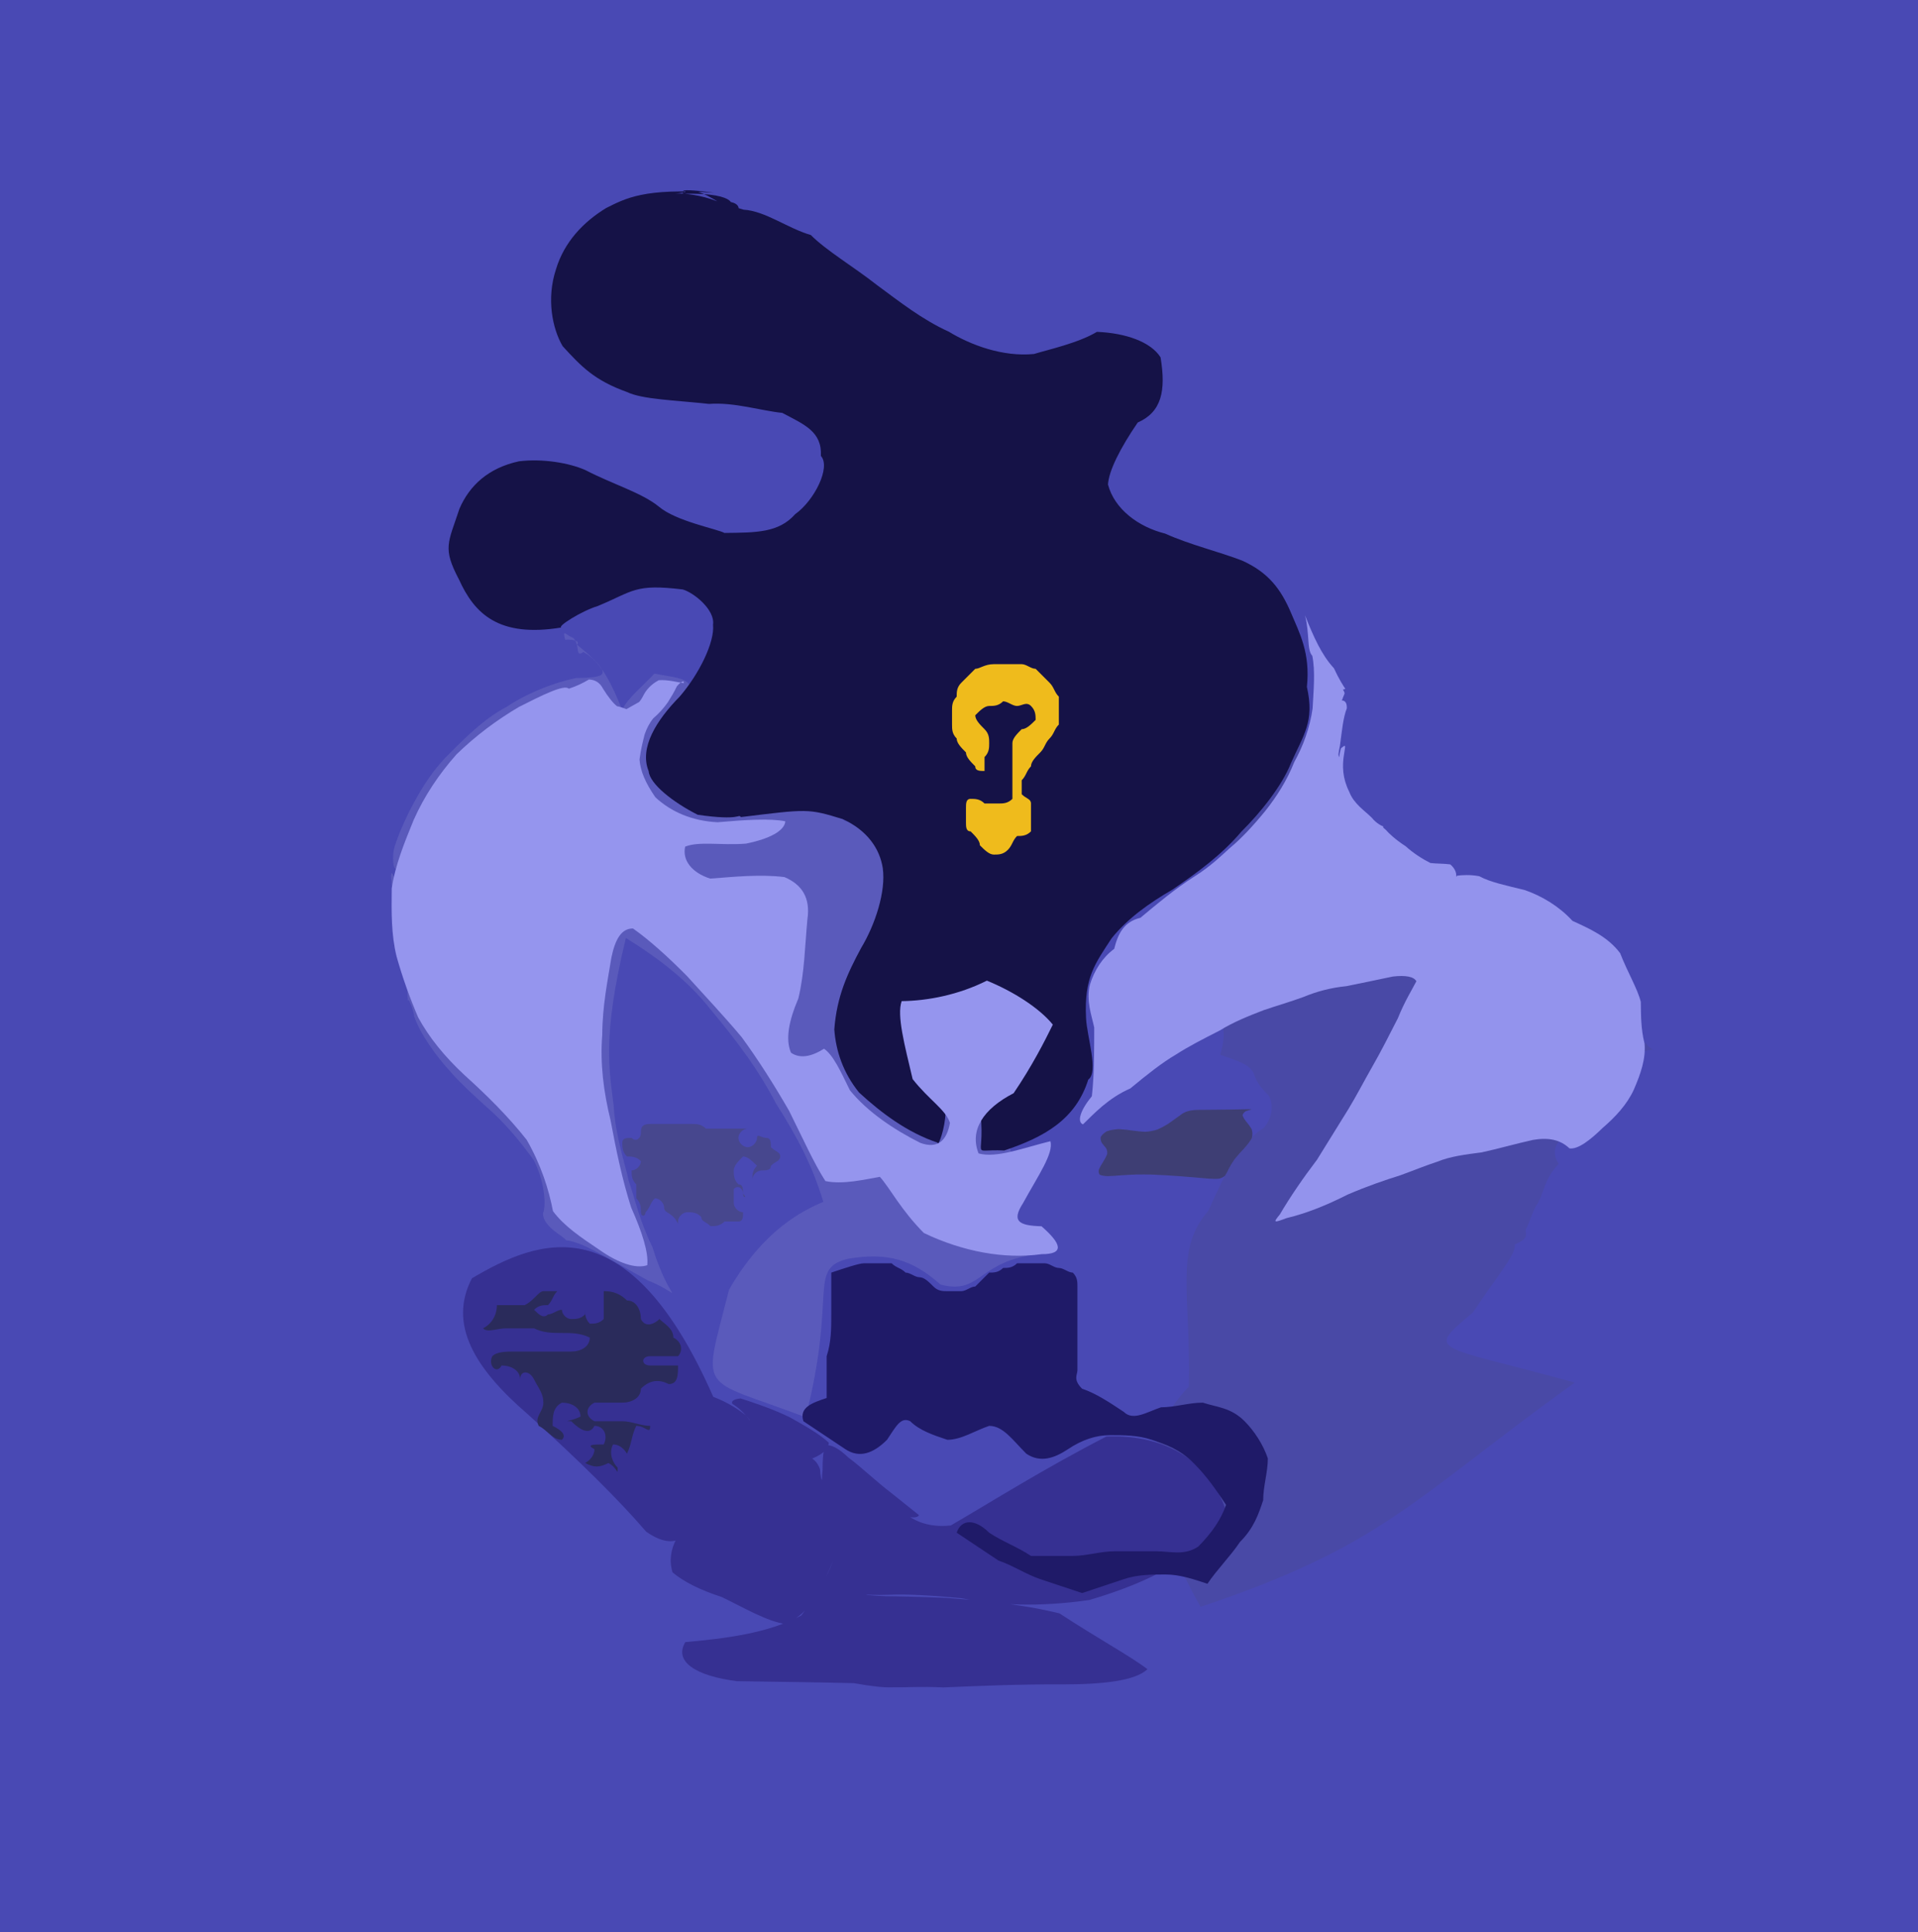 <?xml version="1.0" ?>
<svg xmlns="http://www.w3.org/2000/svg" version="1.1" width="413" height="416">
  <defs/>
  <g>
    <path d="M -2.384 -4.433 C -1.11 -4.446 0.043 -4.513 1.12 -4.51 C 2.13 -4.515 3.036 -4.411 3.834 -4.287 C 4.535 -4.089 5.363 -3.832 6.401 -3.541 C 7.668 -3.271 9.402 -3.055 11.857 -2.892 C 15.007 -2.824 18.99 -2.901 23.896 -3.11 C 29.694 -3.323 36.431 -3.585 44.034 -3.948 C 52.405 -4.276 61.468 -4.594 71.032 -4.85 C 80.986 -5.039 91.246 -5.142 101.702 -5.184 C 112.214 -5.173 122.7 -5.136 133.166 -5.091 C 143.581 -5.051 153.924 -4.996 164.159 -4.99 C 174.292 -5.015 184.387 -5.02 194.366 -5.051 C 204.351 -5.066 214.288 -5.069 224.152 -5.068 C 233.978 -5.048 243.728 -5.008 253.54 -4.98 C 263.387 -4.964 273.234 -4.941 283.164 -4.945 C 293.217 -4.938 303.546 -4.905 314.118 -4.839 C 324.833 -4.815 335.802 -4.716 346.861 -4.677 C 357.974 -4.691 369.146 -4.787 380.087 -4.962 C 390.476 -5.155 400.014 -4.453 408.298 -3.526 C 414.25 -1.077 417.467 5.37 418.918 12.935 C 419.095 21.591 418.563 31.531 417.929 42.26 C 417.678 53.821 417.711 65.525 417.849 77.095 C 417.891 88.482 417.87 99.988 417.856 111.327 C 417.857 122.157 417.859 132.805 417.858 143.17 C 417.858 153.226 417.858 163.182 417.858 173.039 C 417.858 182.777 417.858 192.498 417.858 202.297 C 417.858 211.981 417.858 221.632 417.858 231.393 C 417.858 241.095 417.858 250.818 417.858 260.71 C 417.858 270.716 417.858 280.908 417.858 291.404 C 417.856 302.243 417.857 313.433 417.867 324.951 C 417.874 336.672 417.834 348.566 417.771 360.49 C 417.811 372.165 418.076 383.243 418.533 393.45 C 418.806 402.557 418.014 410.196 415.338 416.083 C 410.394 419.889 403.506 421.82 394.967 422.287 C 385.165 421.868 374.399 421.21 363.078 420.773 C 351.445 420.688 339.69 420.773 328.063 420.869 C 316.661 420.88 305.531 420.861 294.682 420.856 C 284.145 420.858 273.871 420.859 263.811 420.858 C 253.856 420.858 244.01 420.858 234.277 420.858 C 224.574 420.858 214.764 420.858 205.112 420.858 C 195.428 420.858 185.663 420.858 175.952 420.858 C 166.219 420.858 156.284 420.858 146.166 420.858 C 135.897 420.859 125.342 420.858 114.415 420.856 C 103.288 420.861 91.902 420.881 80.279 420.869 C 68.676 420.762 57.218 420.681 46.085 420.795 C 35.519 421.299 25.834 421.969 16.541 422.215 C 7.025 422.15 -2.28 422.62 -7.075 419.863 C -3.132 406.542 -4.314 397.687 -4.798 387.746 C -4.754 377.021 -4.665 365.841 -4.624 354.546 C -4.67 343.187 -4.682 331.879 -4.771 320.884 C -4.842 310.134 -4.904 299.582 -4.948 289.327 C -4.973 279.24 -5.001 269.255 -5.011 259.37 C -5.03 249.571 -5.037 239.756 -5.06 229.873 C -5.06 219.978 -5.058 210.025 -5.036 200.031 C -5.028 189.983 -5.042 179.998 -5.045 170.016 C -5.048 159.983 -5.055 150.036 -5.055 140.18 C -5.042 130.246 -5.002 120.271 -4.944 110.375 C -4.885 100.441 -4.838 90.376 -4.791 80.322 C -4.778 70.276 -4.785 60.064 -4.801 49.788 C -4.893 39.615 -5.012 29.351 -5.168 19.051 C -5.34 8.733 -5.531 -1.678 -2.384 -4.433" stroke-width="0.0" fill="rgb(73, 73, 180)" opacity="1" stroke="rgb(6, 158, 243)" stroke-opacity="0.105" stroke-linecap="round" stroke-linejoin="round"/>
    <path d="M 124.242 138.809 C 124.942 138.055 123.589 137.685 121.955 137.706 C 121.555 138.283 121.403 135.994 121.499 136.439 C 121.824 136.196 121.76 136.597 123.481 137.394 C 124.981 139.02 123.78 141.672 125.621 140.385 C 128.298 141.815 130.784 144.568 134.193 153.452 C 133.056 152.14 139.184 146.992 140.923 145.031 C 147.707 146.352 148.749 145.585 149.76 151.69 C 153.175 152.081 154.296 155.449 155.8 158.022 C 157.674 160.756 159.071 163.518 161.193 165.797 C 163.266 167.426 165.931 168.937 169.691 169.98 C 172.848 171.902 176.314 172.536 182.068 173.669 C 180.098 177.395 181.195 178 194.928 175.558 C 190.754 184.743 192.399 186.386 193.87 190.338 C 186.953 198.821 188.029 202.999 188.01 206.633 C 187.746 209.791 187.809 212.746 187.824 215.107 C 187.876 217.026 188.118 218.727 188.491 220.008 C 189.02 220.807 189.855 221.329 191.055 221.365 C 191.612 220.759 191.495 219.439 191.259 216.732 C 198.144 218.3 198.607 216.84 197.844 216.425 C 205.369 217.105 208.72 215.641 210.248 209.773 C 214.05 209.063 216.593 210.351 213.391 215.027 C 218.035 215.374 219.561 217.24 219.829 219.36 C 219.972 221.551 220.269 222.38 230 225.556 C 226.526 230.332 223.727 233.248 220.825 235.719 C 216.113 237.917 215.383 240.751 214.896 243.103 C 216.178 243.679 218.308 247.149 217.547 249.887 C 215.081 253.94 214.848 256.15 214.379 258.175 C 213.687 259.822 212.799 261.123 211.776 262.304 C 210.693 263.538 209.273 264.187 208.055 264.364 C 207.19 263.886 206.956 264.276 221.231 270.373 C 210.452 272.412 210.768 278.75 202.515 276.572 C 196.337 271.05 190.898 269.639 182.644 271.014 C 173.788 273.165 180.315 278.663 173.464 305.146 C 150.11 296.272 151.208 300.581 156.987 277.672 C 164.54 264.57 173.055 260.595 177.293 258.746 C 174.898 250.978 171.822 245.022 167.058 237.536 C 163.532 230.725 159.221 224.781 152.959 217.284 C 148.192 211.224 141.912 206.387 134.774 201.948 C 129.515 223.579 131.288 230.593 132.163 238.25 C 132.544 244.788 134.574 250.389 135.378 254.233 C 136.77 258.339 137.794 263.073 140.476 268.484 C 144.447 281.351 148.01 279.148 139.39 275.628 C 129.399 270.096 125.569 267.526 121.871 267.025 C 121.392 266.14 116.917 264.225 116.932 261.24 C 117.737 259.173 117.052 253.749 114.866 249.682 C 112.266 246.114 109.473 242.714 106.393 239.796 C 103.454 237.117 99.5 233.694 96.807 230.53 C 93.931 227.426 90.365 222.441 89.151 218.734 C 89.338 218.479 87.822 214.057 87.851 215.664 C 87.291 208.943 87.875 202.327 88.761 196.479 C 84.888 203.14 86.654 206.819 85.66 203.647 C 85.144 193.896 83.005 184.318 85.131 189.431 C 89.001 194.434 87.693 188.069 87.088 186.509 C 85.078 188.385 86.693 187.7 85.966 186.27 C 84.909 188.641 84.293 185.423 84.851 182.727 C 85.387 180.826 86.402 178.241 88.037 174.893 C 91.023 169.01 93.696 165.198 97.038 161.988 C 99.635 159.435 103.998 154.828 109.173 152.143 C 111.902 150.239 117.824 147.262 124.048 145.986 C 130.415 145.813 132.771 145.761 124.242 138.809" stroke-width="0.0" fill="rgb(90, 90, 187)" opacity="1" stroke="rgb(14, 103, 180)" stroke-opacity="0.047" stroke-linecap="round" stroke-linejoin="round"/>
    <path d="M 280.21 145.191 C 280.228 146.121 280.164 147.093 280.143 148.018 C 280.077 148.928 279.999 149.895 279.903 150.904 C 279.685 151.87 279.524 152.84 279.279 153.829 C 279.069 154.768 278.975 155.619 278.846 156.423 C 278.811 157.147 278.968 157.707 279.357 157.791 C 279.81 157.505 280.605 157.304 281.566 158.727 C 282.014 158.851 283.103 158.506 283.621 157.655 C 284.512 156.514 285.66 156.851 286.775 156.642 C 287.836 156.545 288.635 156.574 288.908 156.929 C 288.127 156.965 289.173 157.263 288.341 157.234 C 289.111 158.186 288.724 159.12 288.187 160.323 C 287.961 161.856 287.996 163.824 288.294 166.096 C 288.978 168.729 290.236 171.609 291.837 174.618 C 293.245 177.942 294.683 181.469 298.979 184.026 C 303.425 185.884 307.169 188.148 311.068 190.064 C 315.031 191.671 318.887 193.008 322.763 194.181 C 326.462 195.326 329.915 196.497 333.335 197.643 C 336.255 199.154 339.121 201.044 341.708 203.091 C 344.027 205.7 346.164 208.545 348.012 211.472 C 349.75 214.316 351.336 216.965 353.559 219.166 C 351.948 223.151 353.318 224.918 354.113 226.326 C 355.905 225.79 356.073 226.061 356.373 226.292 C 356.303 226.072 355.341 225.981 354.239 224.396 C 353.548 228.323 351.693 230.294 349.533 232.23 C 347.269 234.95 344.894 237.963 341.866 241.185 C 337.784 243.758 332.801 246.167 335.625 250.604 C 332.463 253.895 332.413 256.953 331.171 258.991 C 329.918 260.784 329.688 262.516 328.524 264.807 C 328.487 265.699 329.327 266.635 326.191 267.918 C 326.39 270.196 323.023 273.799 317.158 282.58 C 306.811 291.317 308.783 289.318 339.068 297.678 C 303.596 323.302 297.792 332.769 258.514 345.969 C 245.328 322.414 245.674 309.235 255.991 298.559 C 256.41 278.269 252.86 269.019 260.177 260.728 C 264.254 251.557 267.178 246.058 272.157 242.8 C 274.26 240.271 274.09 237.506 273.228 235.944 C 272.405 235.049 270.911 233.71 270.18 231.696 C 269.526 229.208 266.58 228.453 262.764 227.112 C 264.153 222.38 263.488 219.694 261.294 217.333 C 258.936 215.285 257.45 213.098 256.265 211.103 C 255.577 209.034 255.407 207.063 255.735 204.941 C 256.518 202.846 257.347 200.465 258.281 197.862 C 259.456 195.008 260.551 191.956 267.008 188.819 C 273.97 185.313 263.913 181.234 264.812 181.068 C 266.679 177.81 267.563 176.119 268.249 174.865 C 268.341 173.599 268.128 173.281 267.616 172.926 C 266.756 173.097 265.534 173.316 264.137 173.694 C 262.614 174.112 260.83 174.39 258.904 174.458 C 257.039 174.28 255.222 173.823 253.346 173.11 C 251.685 172.098 250.122 170.83 248.726 169.254 C 247.575 167.607 246.744 165.792 246.135 164.056 C 245.849 162.409 245.99 161.033 246.415 159.873 C 247.125 159.078 248.18 158.605 249.5 158.479 C 251.008 158.644 252.573 158.956 254.275 159.396 C 255.969 159.877 257.578 160.332 259.207 160.635 C 260.734 160.777 262.128 160.666 263.53 160.262 C 264.804 159.629 266.005 158.714 267.183 157.525 C 268.34 156.231 269.417 154.751 270.586 153.225 C 271.639 151.655 272.781 150.084 273.865 148.5 C 274.998 146.868 276.086 145.331 280.21 145.191" stroke-width="0.0" fill="rgb(73, 73, 166)" opacity="1.0" stroke="rgb(95, 141, 32)" stroke-opacity="0.447" stroke-linecap="round" stroke-linejoin="round"/>
    <path d="M 153.791 41.511 C 143.355 40.094 148.32 41.941 148.053 41.324 C 141.486 42.44 146.948 40.449 154.458 43.351 C 151.783 41.748 148.843 40.101 146.792 41.735 C 160.185 41.326 157.255 45.294 157.032 43.453 C 158.468 43.637 159.107 44.278 159.049 44.997 C 158.242 44.523 159.577 44.979 160.122 45.146 C 164.806 45.424 169.651 49.181 174.599 50.604 C 177.897 53.937 183.827 57.438 188.815 61.356 C 193.705 64.964 198.645 68.862 204.313 71.418 C 208.973 74.263 215.902 76.884 222.648 76.215 C 225.699 75.283 232.192 73.859 236.196 71.451 C 242.49 71.703 247.855 73.66 249.904 76.945 C 251.099 84.2 250.107 88.715 244.986 90.971 C 241.207 96.491 238.747 101.382 238.581 104.326 C 239.991 109.657 245.203 113.479 250.883 114.884 C 256.171 117.279 262.51 118.786 267.442 120.69 C 273.145 123.248 275.831 126.893 277.961 131.878 C 279.802 136.269 282.184 140.565 281.411 147.887 C 283.112 155.455 280.664 158.225 277.945 164.389 C 276.072 169.121 271.494 174.915 267.299 179.058 C 263.066 184.071 257.891 187.823 252.502 191.518 C 247.462 194.428 242.786 197.758 239.364 202.022 C 235.811 207.479 233.413 210.458 233.857 219.212 C 234.051 223.253 236.628 230.832 234.333 232.443 C 231.624 241.061 224.84 244.832 216.241 247.712 C 208.218 247.319 212.643 250.175 210.902 237.796 C 214.018 231.73 220.643 230.958 216.418 225.112 C 217.15 221.645 217.078 218.866 216.086 216.895 C 213.921 216.26 211.093 216.167 208.221 216.593 C 205.711 217.703 203.983 219.798 203.018 222.872 C 202.236 227.572 193.002 232.23 199.06 231.175 C 207.538 234.537 201.499 248.477 201.939 246.036 C 195.427 243.88 189.772 239.638 184.975 235.221 C 181.518 230.934 179.994 226.262 179.649 221.66 C 180.18 214.485 182.502 209.549 185.416 204.125 C 188.468 199.057 190.785 191.938 190.086 186.928 C 189.447 182.746 186.775 178.816 181.49 176.367 C 173.965 174.056 173.936 174.165 159.542 175.925 C 158.874 175.149 159.682 176.793 150.237 175.428 C 144.941 172.748 139.91 168.808 139.676 166.045 C 137.623 160.986 141.361 155.068 146.36 149.973 C 150.518 145.163 153.925 138.26 153.537 134.514 C 154.004 131.285 149.384 127.588 147.015 126.915 C 136.627 125.656 136.444 127.274 128.716 130.484 C 125.22 131.539 119.937 134.893 120.871 135.108 C 107.331 137.335 102.151 132.083 98.844 124.795 C 95.228 117.933 96.5 116.942 98.941 109.513 C 101.114 104.512 105.163 100.751 111.758 99.319 C 116.839 98.702 122.516 99.654 126.032 101.202 C 132.222 104.403 138.112 106.036 141.888 109.093 C 145.558 112.225 154.457 113.897 155.989 114.744 C 162.873 114.676 167.666 114.71 171.228 110.706 C 175.399 107.723 178.937 100.563 176.764 98.164 C 177.019 92.899 173.166 91.403 168.449 88.9 C 163.908 88.442 158.069 86.557 152.663 86.968 C 145.484 86.177 138.246 85.998 135.018 84.409 C 127.99 81.887 125.21 78.962 121.142 74.518 C 118.935 70.725 117.62 64.305 119.735 57.928 C 121.514 52.073 125.657 47.746 130.536 44.785 C 134.656 42.736 138.744 40.392 153.791 41.511" stroke-width="0.0" fill="rgb(21, 18, 71)" opacity="1" stroke="rgb(17, 241, 122)" stroke-opacity="0.907" stroke-linecap="round" stroke-linejoin="round"/>
    <path d="M 281.003 132.485 C 282.772 136.932 284.569 141.031 287.232 143.873 C 288.344 146.291 289.265 147.674 289.688 148.313 C 289.04 148.648 288.494 148.395 288.546 147.958 C 289.088 148.2 289.463 148.794 289.536 149.314 C 289.325 149.825 289.098 150.347 288.943 150.847 C 289.22 150.785 290.076 150.906 290.011 152.502 C 289.202 154.511 288.946 157.531 288.526 160.576 C 288.236 162.063 288.027 162.644 288.48 163.146 C 288.329 163.318 288.299 162.758 288.747 161.123 C 289.936 160.129 289.67 160.525 289.436 162.227 C 288.96 164.982 289.095 167.619 290.532 170.483 C 291.525 173.097 293.904 174.566 295.394 176.072 C 296.344 177.255 297.529 177.873 297.934 177.934 C 297.674 178.011 297.757 178.137 298.406 178.671 C 299.083 179.471 300.59 180.856 302.679 182.204 C 304.344 183.713 306.276 184.939 308.008 185.811 C 309.448 185.98 310.763 185.91 312.284 186.106 C 313.423 187.074 313.775 188.197 313.47 189.183 C 313.283 189.477 313.325 189.121 313.709 188.55 C 314.807 188.393 316.649 188.292 318.542 188.661 C 320.931 189.968 324.281 190.628 328.36 191.648 C 332.101 192.958 335.743 195.158 338.595 198.264 C 342.322 199.975 346.215 201.694 348.86 205.222 C 350.489 209.406 352.615 212.886 353.312 215.721 C 353.358 218.3 353.293 221.419 354.116 224.693 C 354.407 227.965 353.289 231.202 351.796 234.641 C 350.312 237.846 347.829 240.498 345.098 242.85 C 342.391 245.494 339.758 247.525 337.949 247.255 C 336.031 245.421 333.502 244.848 330.131 245.424 C 326.357 246.261 322.638 247.33 319.086 248.108 C 315.552 248.565 312.224 248.99 309.469 250.133 C 306.947 250.947 304.549 251.949 301.639 253.01 C 298.21 254.1 294.558 255.324 290.161 257.213 C 285.636 259.511 281.326 261.239 277.07 262.258 C 274.216 263.322 274.091 263.311 275.596 261.463 C 277.822 257.68 280.567 253.675 283.606 249.674 C 286.21 245.49 288.369 241.986 290.325 238.832 C 292.06 235.982 293.636 232.916 295.526 229.596 C 297.376 226.403 299.099 222.928 301.005 219.23 C 302.436 215.64 304.078 213.044 304.983 211.273 C 304.459 210.266 302.636 209.935 299.921 210.255 C 296.743 210.932 293.342 211.623 289.944 212.324 C 286.535 212.658 283.474 213.491 280.698 214.649 C 277.882 215.682 275.061 216.493 272.149 217.48 C 268.802 218.771 265.575 220.055 262.656 221.871 C 259.014 223.725 256.145 225.179 253.193 227.064 C 250.217 228.815 247.167 231.226 243.391 234.347 C 238.634 236.428 235.557 239.798 233.194 242.085 C 231.86 241.55 232.599 239.062 235.107 236.028 C 235.658 231.229 235.6 225.575 235.617 221.24 C 235.029 218.505 233.853 215.463 234.685 212.005 C 235.666 208.841 237.439 206.129 239.922 204.293 C 240.713 201.08 242.009 198.445 245.566 197.609 C 248.987 194.749 253.013 191.365 257.27 188.669 C 260.804 186.41 262.884 184.344 264.818 182.591 C 267.284 180.554 269.835 177.806 272.4 174.671 C 274.888 171.561 277.157 167.976 278.686 164.084 C 280.673 160.511 282.047 156.637 282.639 152.55 C 282.838 148.593 283.263 144.58 282.572 141.198 C 281.372 139.934 282.052 136.631 281.003 132.485" stroke-width="0.0" fill="rgb(147, 147, 237)" opacity="0.999" stroke="rgb(201, 36, 61)" stroke-opacity="0.204" stroke-linecap="round" stroke-linejoin="round"/>
    <path d="M 122.474 148.283 C 124.188 147.736 125.565 147.035 126.82 146.303 C 128.121 146.343 129.155 146.959 129.819 148.23 C 130.859 149.924 131.939 151.316 132.854 152.053 C 133.422 152.13 134.046 152.4 134.89 152.68 C 135.716 152.223 136.772 151.632 137.627 151.146 C 138.022 150.68 138.209 150.358 138.47 149.874 C 139.038 148.692 140.094 147.37 141.856 146.454 C 143.966 146.321 145.943 146.916 147.226 147.089 C 147.385 146.417 146.675 146.712 145.753 147.764 C 145.09 149.19 144.369 150.267 143.823 151.181 C 142.914 152.482 141.778 153.726 140.671 154.658 C 139.833 155.688 139.282 156.796 138.827 158.07 C 138.439 159.58 137.98 161.372 137.706 163.526 C 137.88 165.966 138.972 168.575 141.127 171.666 C 144.532 174.823 149.028 176.753 154.505 177.038 C 160.557 176.503 165.846 176.18 169.098 176.83 C 168.982 178.821 165.781 180.608 160.616 181.64 C 155.238 182.061 150.532 181.077 147.536 182.288 C 146.884 185.148 148.884 187.88 152.933 189.17 C 158.214 188.771 163.767 188.198 168.92 188.844 C 172.743 190.473 174.525 193.369 173.862 197.886 C 173.318 203.593 173.244 209.515 171.901 214.99 C 169.849 219.833 169.084 223.747 170.323 226.658 C 172.444 228.118 175.042 227.314 177.439 225.796 C 179.4 227.173 180.868 230.355 183.007 234.739 C 186.81 239.428 192.494 243.209 198.145 246.06 C 201.93 247.456 203.883 245.568 204.552 241.766 C 203.651 238.912 200.056 236.843 196.517 232.337 C 194.769 224.932 193.077 218.619 194.153 215.549 C 199.777 215.486 206.416 214.195 212.504 211.138 C 218.181 213.463 223.768 217.001 226.704 220.606 C 224.965 224.162 222.215 229.553 218.261 235.378 C 211.712 238.747 208.731 243.364 210.718 248.343 C 214.587 249.421 220.413 247.123 226.181 245.714 C 226.916 248.324 223.6 253.01 220.285 259.049 C 217.769 262.941 219.353 263.888 224.268 264.025 C 228.577 267.785 229.308 270.052 224.27 270.032 C 216.255 271.162 207.202 269.446 198.928 265.469 C 193.93 260.42 191.681 255.858 189.459 253.379 C 186.133 253.961 181.482 255.092 177.733 254.294 C 175.277 250.501 172.873 245.099 169.919 239.176 C 166.651 233.503 163.273 228.195 159.708 223.307 C 155.967 218.86 151.984 214.611 147.965 210.187 C 143.757 205.933 139.771 202.349 136.297 199.906 C 133.788 199.893 132.458 202.28 131.659 206.131 C 130.858 211.048 129.709 216.588 129.682 222.806 C 129.189 228.954 129.963 235.065 131.479 241.246 C 132.689 247.72 133.991 254.01 135.906 259.98 C 138.291 265.333 139.667 269.67 139.373 272.41 C 136.898 273.24 133.123 271.952 129.074 269.097 C 125.06 266.4 121.49 264.017 119.07 260.769 C 118.171 256.068 116.496 250.809 113.416 245.421 C 109.426 240.355 104.724 235.72 99.989 231.45 C 95.735 227.48 92.404 223.393 90.047 219.057 C 88.179 214.703 86.672 210.472 85.403 205.968 C 84.208 201.146 84.302 196.318 84.348 191.276 C 85.074 186.379 87.078 181.414 89.093 176.505 C 91.362 171.391 94.556 166.631 98.287 162.431 C 102.405 158.426 106.952 155.034 111.738 152.211 C 116.605 149.752 121.535 147.267 122.474 148.283" stroke-width="0.0" fill="rgb(149, 149, 238)" opacity="1" stroke="rgb(77, 141, 167)" stroke-opacity="0.767" stroke-linecap="round" stroke-linejoin="round"/>
    <path d="M 153.583 300.748 C 156.749 301.934 159.137 303.557 160.626 304.75 C 161.429 305.728 161.561 306.128 161.373 305.672 C 160.485 304.479 159.136 303.139 157.711 302.261 C 157.344 301.716 158.027 301.227 159.477 301.092 C 162.197 301.987 166.015 303.194 170.08 305.156 C 173.812 307.241 176.751 308.978 178.473 310.634 C 178.284 312.276 176.686 313.439 174.15 314.298 C 171.091 315.484 167.942 316.277 165.106 316.176 C 162.739 315.838 160.794 315.723 159.268 315.603 C 158.188 315.659 157.518 315.711 157.138 315.739 C 156.889 315.995 156.584 316.372 156.174 316.652 C 155.711 316.74 155.153 316.841 154.548 317.083 C 153.951 317.367 153.461 317.509 153.071 317.395 C 152.857 316.934 152.866 316.812 153.006 316.759 C 153.318 316.803 153.755 316.879 154.285 316.845 C 155.093 316.575 156.005 316.26 156.933 315.784 C 157.793 315.419 158.588 315.293 159.454 315.518 C 160.614 315.708 162.003 315.731 163.608 315.614 C 165.248 315.688 166.587 315.579 167.894 315.21 C 169.574 315.128 171.679 314.478 173.709 313.643 C 175.092 313.819 176.025 314.817 176.572 316.327 C 176.642 317.759 176.865 318.583 176.984 318.682 C 177.046 318.402 176.968 317.814 177.129 316.563 C 177.11 314.558 177.209 312.507 177.732 311.193 C 178.862 310.975 180.534 311.748 182.634 313.777 C 185.697 316.068 188.742 319.054 191.978 321.493 C 194.66 323.617 196.755 325.339 197.883 326.223 C 197.635 326.766 196.603 326.829 195.3 326.533 C 194.406 326.324 194.556 326.207 195.386 326.276 C 196.994 327.374 199.911 328.973 204.743 328.441 C 213.28 323.47 224.894 316.152 238.216 309.309 C 251.259 308.695 260.907 315.057 264.08 325.634 C 258.844 335.192 247.479 340.683 234.568 344.493 C 223.676 346.057 214.616 345.64 207.057 344.109 C 200.67 343.506 195.215 343.183 191.415 343.363 C 188.562 343.473 186.275 343.338 184.885 343.227 C 184.736 342.852 185.583 343.033 186.803 343.421 C 188.011 343.553 189.192 343.606 190.758 343.682 C 193.484 343.693 197.841 343.801 203.66 344.03 C 210.634 344.561 219.16 345.2 228.127 347.365 C 236.359 352.764 243.387 356.563 247.082 359.391 C 244.475 361.87 237.683 362.665 228.634 362.662 C 218.947 362.61 210.065 363.026 203.134 363.315 C 198.301 363.065 194.844 363.346 192.421 363.287 C 190.307 363.374 187.841 363.099 183.85 362.4 C 177.474 362.233 168.677 362.111 158.689 361.974 C 149.735 360.826 145.059 357.72 147.574 353.557 C 156.001 352.794 165.34 351.702 172.528 347.821 C 176.845 342.354 178.772 337.838 179.634 335.41 C 179.783 335.295 178.854 337.258 177.355 340.675 C 175.698 344.683 172.902 347.917 169.233 349.681 C 165.173 349.114 160.467 346.297 155.419 343.851 C 150.694 342.315 147.218 340.568 144.828 338.553 C 144.011 336.019 144.511 333.48 145.6 331.44 C 147.26 329.534 148.583 327.84 149.191 326.87 C 149.249 326.898 148.669 328.24 147.613 330.421 C 145.876 332.28 143.056 332.537 139.136 329.776 C 133.384 323.061 124.638 314.404 113.601 304.456 C 102.156 294.591 96.468 285.096 101.622 275.225 C 116.233 266.582 135.339 259.272 153.583 300.748" stroke-width="0.0" fill="rgb(54, 48, 146)" opacity="1.0" stroke="rgb(24, 46, 202)" stroke-opacity="0.379" stroke-linecap="round" stroke-linejoin="round"/>
    <path d="M 257.809 238.964 C 258.932 238.95 260.051 238.948 261.173 238.936 C 262.31 238.92 263.443 238.911 264.562 238.9 C 265.651 238.873 266.663 238.853 267.579 238.846 C 268.345 238.824 268.929 238.813 269.327 238.825 C 269.521 238.828 269.504 238.86 269.314 238.913 C 269.007 238.994 268.61 239.12 268.209 239.289 C 267.874 239.505 267.642 239.774 267.558 240.101 C 267.653 240.474 267.898 240.915 268.273 241.394 C 268.716 241.922 269.146 242.49 269.505 243.091 C 269.724 243.721 269.739 244.385 269.543 245.068 C 269.142 245.779 268.571 246.508 267.9 247.255 C 267.182 248.013 266.494 248.776 265.879 249.53 C 265.359 250.27 264.941 250.97 264.605 251.625 C 264.321 252.213 264.063 252.714 263.796 253.126 C 263.463 253.439 263.043 253.647 262.522 253.777 C 261.87 253.836 261.118 253.826 260.267 253.77 C 259.318 253.694 258.311 253.606 257.259 253.506 C 256.179 253.411 255.093 253.328 254.029 253.249 C 252.975 253.164 251.95 253.094 250.952 253.041 C 249.965 252.977 248.988 252.934 248.009 252.896 C 247.001 252.867 245.962 252.867 244.886 252.874 C 243.78 252.912 242.652 252.98 241.532 253.048 C 240.455 253.136 239.451 253.207 238.555 253.236 C 237.803 253.218 237.205 253.117 236.792 252.921 C 236.569 252.626 236.517 252.234 236.633 251.76 C 236.885 251.231 237.211 250.664 237.577 250.079 C 237.93 249.506 238.221 248.972 238.406 248.465 C 238.46 248.023 238.386 247.619 238.185 247.231 C 237.905 246.872 237.579 246.506 237.279 246.117 C 237.042 245.705 236.943 245.27 237.01 244.816 C 237.264 244.363 237.707 243.941 238.32 243.58 C 239.08 243.312 239.953 243.153 240.912 243.108 C 241.909 243.156 242.916 243.278 243.916 243.426 C 244.891 243.559 245.818 243.661 246.696 243.678 C 247.541 243.618 248.349 243.472 249.137 243.226 C 249.928 242.887 250.707 242.478 251.51 241.987 C 252.305 241.439 253.105 240.863 253.925 240.264 C 254.727 239.641 255.551 239.035 257.809 238.964" stroke-width="0.0" fill="rgb(62, 62, 116)" opacity="1.0" stroke="rgb(67, 107, 202)" stroke-opacity="0.964" stroke-linecap="round" stroke-linejoin="round"/>
    <path d="M 117.0 278.0 C 118.0 278.0 119.0 278.0 120.0 278.0 C 119.0 279.0 119.0 280.0 118.0 281.0 C 117.0 281.0 116.0 281.0 115.0 282.0 C 116.0 283.0 117.0 284.0 118.0 283.0 C 119.0 283.0 120.0 282.0 121.0 282.0 C 121.0 283.0 122.0 284.0 123.0 284.0 C 124.0 284.0 125.0 284.0 126.0 283.0 C 126.0 282.0 126.0 281.0 126.0 280.0 C 126.0 279.0 126.0 278.0 126.0 279.0 C 126.0 280.0 126.0 281.0 126.0 282.0 C 126.0 283.0 126.0 284.0 127.0 285.0 C 128.0 285.0 129.0 285.0 130.0 284.0 C 130.0 283.0 130.0 282.0 130.0 281.0 C 130.0 280.0 130.0 279.0 130.0 278.0 C 131.0 278.0 133.0 278.0 135.0 280.0 C 137.0 280.0 138.0 282.0 138.0 284.0 C 139.0 286.0 141.0 285.0 142.0 284.0 C 143.0 285.0 145.0 286.0 145.0 288.0 C 147.0 289.0 147.0 291.0 146.0 292.0 C 144.0 292.0 142.0 292.0 140.0 292.0 C 138.0 292.0 138.0 294.0 140.0 294.0 C 142.0 294.0 144.0 294.0 146.0 294.0 C 146.0 296.0 146.0 298.0 144.0 298.0 C 142.0 297.0 140.0 297.0 138.0 299.0 C 138.0 301.0 136.0 302.0 134.0 302.0 C 132.0 302.0 130.0 302.0 128.0 302.0 C 126.0 303.0 126.0 305.0 128.0 306.0 C 130.0 306.0 132.0 306.0 134.0 306.0 C 136.0 306.0 138.0 307.0 140.0 307.0 C 140.0 309.0 139.0 307.0 137.0 307.0 C 136.0 309.0 136.0 311.0 135.0 313.0 C 135.0 313.0 134.0 311.0 132.0 311.0 C 131.0 313.0 132.0 315.0 133.0 316.0 C 133.0 318.0 133.0 316.0 131.0 315.0 C 129.0 316.0 128.0 316.0 126.0 315.0 C 126.0 315.0 128.0 314.0 128.0 312.0 C 126.0 311.0 128.0 311.0 130.0 311.0 C 131.0 309.0 130.0 307.0 128.0 307.0 C 127.0 309.0 125.0 308.0 123.0 306.0 C 121.0 306.0 123.0 306.0 125.0 305.0 C 125.0 303.0 123.0 302.0 121.0 302.0 C 119.0 303.0 119.0 305.0 119.0 307.0 C 121.0 308.0 122.0 309.0 121.0 310.0 C 119.0 310.0 118.0 308.0 116.0 307.0 C 115.0 305.0 117.0 304.0 117.0 302.0 C 117.0 300.0 116.0 299.0 115.0 297.0 C 114.0 295.0 112.0 295.0 112.0 297.0 C 112.0 295.0 110.0 294.0 108.0 294.0 C 107.0 296.0 105.0 294.0 106.0 292.0 C 107.0 291.0 109.0 291.0 111.0 291.0 C 113.0 291.0 115.0 291.0 117.0 291.0 C 119.0 291.0 121.0 291.0 123.0 291.0 C 125.0 291.0 127.0 290.0 127.0 288.0 C 125.0 287.0 123.0 287.0 121.0 287.0 C 119.0 287.0 117.0 287.0 115.0 286.0 C 113.0 286.0 111.0 286.0 109.0 286.0 C 107.0 286.0 105.0 287.0 104.0 286.0 C 106.0 285.0 107.0 283.0 107.0 281.0 C 109.0 281.0 111.0 281.0 113.0 281.0 C 115.0 280.0 116.0 278.0 117.0 278.0" stroke-width="0.0" fill="rgb(42, 43, 91)" opacity="1.0" stroke="rgb(187, 66, 27)" stroke-opacity="0.772" stroke-linecap="round" stroke-linejoin="round"/>
    <path d="M 140.0 242.0 C 141.0 242.0 142.0 242.0 143.0 242.0 C 144.0 242.0 145.0 242.0 146.0 242.0 C 147.0 242.0 148.0 242.0 149.0 242.0 C 150.0 242.0 151.0 242.0 152.0 243.0 C 153.0 243.0 154.0 243.0 155.0 243.0 C 156.0 243.0 157.0 243.0 158.0 243.0 C 159.0 243.0 160.0 243.0 161.0 243.0 C 160.0 243.0 159.0 244.0 159.0 245.0 C 159.0 246.0 160.0 247.0 161.0 247.0 C 162.0 247.0 163.0 246.0 163.0 245.0 C 163.0 244.0 164.0 245.0 165.0 245.0 C 166.0 245.0 166.0 246.0 166.0 247.0 C 167.0 248.0 168.0 248.0 168.0 249.0 C 168.0 250.0 167.0 250.0 166.0 251.0 C 166.0 252.0 165.0 252.0 164.0 252.0 C 163.0 252.0 162.0 253.0 162.0 254.0 C 162.0 253.0 162.0 252.0 163.0 251.0 C 162.0 250.0 161.0 249.0 160.0 249.0 C 159.0 250.0 158.0 251.0 158.0 252.0 C 158.0 253.0 158.0 254.0 159.0 255.0 C 160.0 255.0 160.0 256.0 160.0 257.0 C 161.0 258.0 160.0 258.0 160.0 257.0 C 160.0 256.0 159.0 255.0 158.0 256.0 C 158.0 257.0 158.0 258.0 158.0 259.0 C 158.0 260.0 159.0 261.0 160.0 261.0 C 160.0 262.0 160.0 263.0 159.0 263.0 C 158.0 263.0 157.0 263.0 156.0 263.0 C 155.0 264.0 154.0 264.0 153.0 264.0 C 152.0 263.0 151.0 263.0 151.0 262.0 C 150.0 261.0 149.0 261.0 148.0 261.0 C 147.0 261.0 146.0 262.0 146.0 263.0 C 146.0 264.0 146.0 263.0 145.0 262.0 C 144.0 261.0 143.0 261.0 143.0 260.0 C 143.0 259.0 142.0 258.0 141.0 258.0 C 140.0 259.0 140.0 260.0 139.0 261.0 C 139.0 262.0 138.0 262.0 138.0 261.0 C 138.0 260.0 138.0 259.0 137.0 258.0 C 137.0 257.0 137.0 256.0 137.0 255.0 C 136.0 254.0 136.0 253.0 136.0 252.0 C 137.0 252.0 138.0 251.0 138.0 250.0 C 137.0 249.0 136.0 249.0 135.0 249.0 C 134.0 248.0 134.0 247.0 134.0 246.0 C 134.0 245.0 135.0 245.0 136.0 245.0 C 137.0 246.0 138.0 245.0 138.0 244.0 C 138.0 243.0 138.0 242.0 140.0 242.0" stroke-width="0.0" fill="rgb(71, 71, 142)" opacity="1.0" stroke="rgb(52, 82, 199)" stroke-opacity="0.674" stroke-linecap="round" stroke-linejoin="round"/>
    <path d="M 214.0 143.0 C 215.0 143.0 216.0 143.0 217.0 143.0 C 218.0 143.0 219.0 143.0 220.0 143.0 C 221.0 143.0 222.0 144.0 223.0 144.0 C 224.0 145.0 225.0 146.0 226.0 147.0 C 227.0 148.0 227.0 149.0 228.0 150.0 C 228.0 151.0 228.0 152.0 228.0 153.0 C 228.0 154.0 228.0 155.0 228.0 156.0 C 227.0 157.0 227.0 158.0 226.0 159.0 C 225.0 160.0 225.0 161.0 224.0 162.0 C 223.0 163.0 222.0 164.0 222.0 165.0 C 221.0 166.0 221.0 167.0 220.0 168.0 C 220.0 169.0 220.0 170.0 220.0 171.0 C 221.0 172.0 222.0 172.0 222.0 173.0 C 222.0 174.0 222.0 175.0 222.0 176.0 C 222.0 177.0 222.0 178.0 222.0 179.0 C 221.0 180.0 220.0 180.0 219.0 180.0 C 218.0 181.0 218.0 182.0 217.0 183.0 C 216.0 184.0 215.0 184.0 214.0 184.0 C 213.0 184.0 212.0 183.0 211.0 182.0 C 211.0 181.0 210.0 180.0 209.0 179.0 C 208.0 179.0 208.0 178.0 208.0 177.0 C 208.0 176.0 208.0 175.0 208.0 174.0 C 208.0 173.0 208.0 172.0 209.0 172.0 C 210.0 172.0 211.0 172.0 212.0 173.0 C 213.0 173.0 214.0 173.0 215.0 173.0 C 216.0 173.0 217.0 173.0 218.0 172.0 C 218.0 171.0 218.0 170.0 218.0 169.0 C 218.0 168.0 218.0 167.0 218.0 166.0 C 218.0 165.0 218.0 164.0 218.0 163.0 C 218.0 162.0 218.0 161.0 218.0 160.0 C 218.0 159.0 219.0 158.0 220.0 157.0 C 221.0 157.0 222.0 156.0 223.0 155.0 C 223.0 154.0 223.0 153.0 222.0 152.0 C 221.0 151.0 220.0 152.0 219.0 152.0 C 218.0 152.0 217.0 151.0 216.0 151.0 C 215.0 152.0 214.0 152.0 213.0 152.0 C 212.0 152.0 211.0 153.0 210.0 154.0 C 210.0 155.0 211.0 156.0 212.0 157.0 C 213.0 158.0 213.0 159.0 213.0 160.0 C 213.0 161.0 213.0 162.0 212.0 163.0 C 212.0 164.0 212.0 165.0 212.0 166.0 C 211.0 166.0 210.0 166.0 210.0 165.0 C 209.0 164.0 208.0 163.0 208.0 162.0 C 207.0 161.0 206.0 160.0 206.0 159.0 C 205.0 158.0 205.0 157.0 205.0 156.0 C 205.0 155.0 205.0 154.0 205.0 153.0 C 205.0 152.0 205.0 151.0 206.0 150.0 C 206.0 149.0 206.0 148.0 207.0 147.0 C 208.0 146.0 209.0 145.0 210.0 144.0 C 211.0 144.0 212.0 143.0 214.0 143.0" stroke-width="0.0" fill="rgb(239, 187, 28)" opacity="1.0" stroke="rgb(159, 40, 160)" stroke-opacity="0.714" stroke-linecap="round" stroke-linejoin="round"/>
    <path d="M 186.0 272.0 C 187.0 272.0 188.0 272.0 189.0 272.0 C 190.0 272.0 191.0 272.0 192.0 272.0 C 193.0 273.0 194.0 273.0 195.0 274.0 C 196.0 274.0 197.0 275.0 198.0 275.0 C 199.0 275.0 200.0 276.0 201.0 277.0 C 202.0 278.0 203.0 278.0 204.0 278.0 C 205.0 278.0 206.0 278.0 207.0 278.0 C 208.0 278.0 209.0 277.0 210.0 277.0 C 211.0 276.0 212.0 275.0 213.0 274.0 C 214.0 274.0 215.0 274.0 216.0 273.0 C 217.0 273.0 218.0 273.0 219.0 272.0 C 220.0 272.0 221.0 272.0 222.0 272.0 C 223.0 272.0 224.0 272.0 225.0 272.0 C 226.0 272.0 227.0 273.0 228.0 273.0 C 229.0 273.0 230.0 274.0 231.0 274.0 C 232.0 275.0 232.0 276.0 232.0 277.0 C 232.0 278.0 232.0 279.0 232.0 280.0 C 232.0 281.0 232.0 282.0 232.0 283.0 C 232.0 284.0 232.0 285.0 232.0 286.0 C 232.0 287.0 232.0 288.0 232.0 289.0 C 232.0 290.0 232.0 291.0 232.0 292.0 C 232.0 293.0 232.0 294.0 232.0 295.0 C 232.0 296.0 231.0 297.0 233.0 299.0 C 236.0 300.0 239.0 302.0 242.0 304.0 C 244.0 306.0 247.0 304.0 250.0 303.0 C 253.0 303.0 256.0 302.0 259.0 302.0 C 262.0 303.0 265.0 303.0 268.0 306.0 C 270.0 308.0 272.0 311.0 273.0 314.0 C 273.0 317.0 272.0 320.0 272.0 323.0 C 271.0 326.0 270.0 329.0 267.0 332.0 C 265.0 335.0 262.0 338.0 260.0 341.0 C 257.0 340.0 254.0 339.0 251.0 339.0 C 248.0 339.0 245.0 339.0 242.0 340.0 C 239.0 341.0 236.0 342.0 233.0 343.0 C 230.0 342.0 227.0 341.0 224.0 340.0 C 221.0 339.0 218.0 337.0 215.0 336.0 C 212.0 334.0 209.0 332.0 206.0 330.0 C 207.0 327.0 210.0 327.0 213.0 330.0 C 216.0 332.0 219.0 333.0 222.0 335.0 C 225.0 335.0 228.0 335.0 231.0 335.0 C 234.0 335.0 237.0 334.0 240.0 334.0 C 243.0 334.0 246.0 334.0 249.0 334.0 C 252.0 334.0 255.0 335.0 258.0 333.0 C 261.0 330.0 263.0 327.0 264.0 324.0 C 262.0 321.0 260.0 318.0 257.0 315.0 C 254.0 312.0 251.0 311.0 248.0 310.0 C 245.0 309.0 242.0 309.0 239.0 309.0 C 236.0 309.0 233.0 310.0 230.0 312.0 C 227.0 314.0 224.0 315.0 221.0 313.0 C 218.0 310.0 216.0 307.0 213.0 307.0 C 210.0 308.0 207.0 310.0 204.0 310.0 C 201.0 309.0 198.0 308.0 196.0 306.0 C 194.0 305.0 193.0 307.0 191.0 310.0 C 188.0 313.0 185.0 314.0 182.0 312.0 C 179.0 310.0 176.0 308.0 173.0 306.0 C 172.0 303.0 175.0 302.0 178.0 301.0 C 178.0 298.0 178.0 295.0 178.0 292.0 C 179.0 289.0 179.0 286.0 179.0 283.0 C 179.0 280.0 179.0 277.0 179.0 274.0 C 182.0 273.0 185.0 272.0 186.0 272.0" stroke-width="0.0" fill="rgb(31, 26, 104)" opacity="1.0" stroke="rgb(132, 188, 232)" stroke-opacity="0.08" stroke-linecap="round" stroke-linejoin="round"/>
  </g>
</svg>

